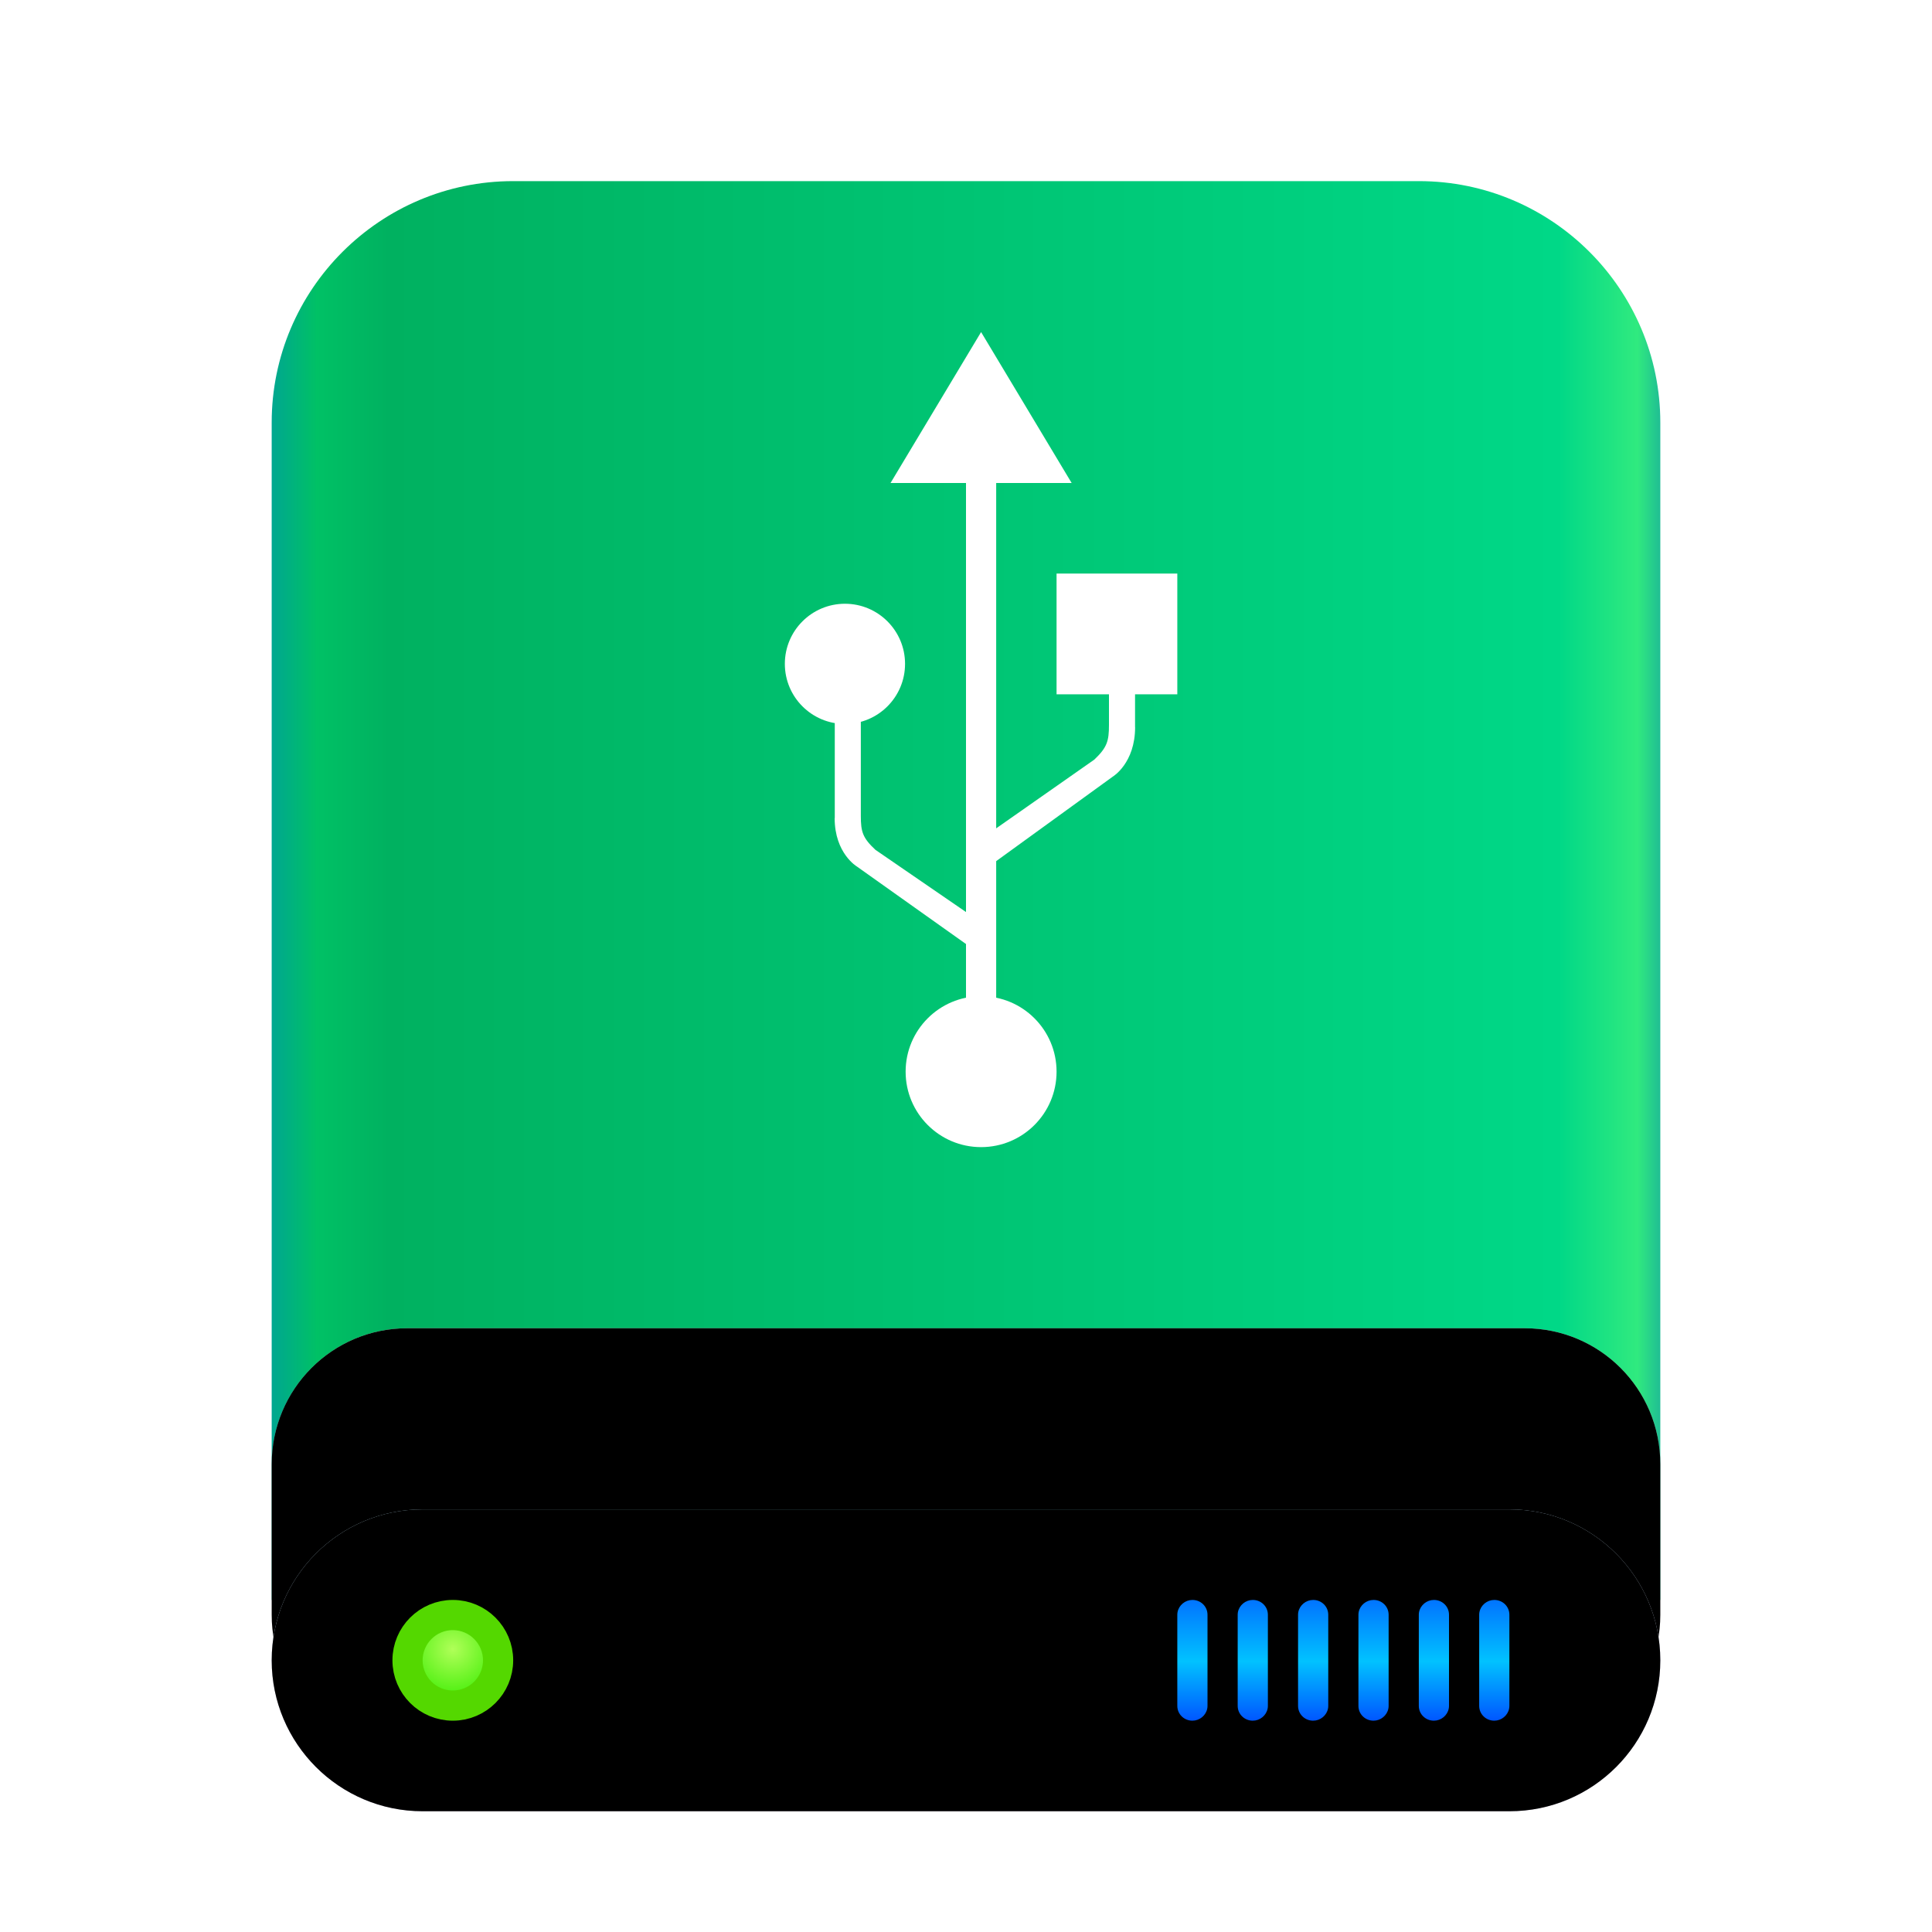 <svg xmlns="http://www.w3.org/2000/svg" xmlns:xlink="http://www.w3.org/1999/xlink" width="64" height="64" viewBox="0 0 64 64">
  <defs>
    <filter id="drive-harddisk-usb-64px-a" width="134.8%" height="129.6%" x="-17.4%" y="-14.8%" filterUnits="objectBoundingBox">
      <feOffset dy="1" in="SourceAlpha" result="shadowOffsetOuter1"/>
      <feGaussianBlur in="shadowOffsetOuter1" result="shadowBlurOuter1" stdDeviation="1.5"/>
      <feComposite in="shadowBlurOuter1" in2="SourceAlpha" operator="out" result="shadowBlurOuter1"/>
      <feColorMatrix in="shadowBlurOuter1" result="shadowMatrixOuter1" values="0 0 0 0 0   0 0 0 0 0   0 0 0 0 0  0 0 0 0.2 0"/>
      <feMerge>
        <feMergeNode in="shadowMatrixOuter1"/>
        <feMergeNode in="SourceGraphic"/>
      </feMerge>
    </filter>
    <linearGradient id="drive-harddisk-usb-64px-b" x1="102.549%" x2="-2.652%" y1="57.682%" y2="57.682%">
      <stop offset="0%" stop-color="#0067BC"/>
      <stop offset="4.571%" stop-color="#30EA7F"/>
      <stop offset="9.931%" stop-color="#00D887"/>
      <stop offset="88.945%" stop-color="#00B160"/>
      <stop offset="93.793%" stop-color="#00C165"/>
      <stop offset="100%" stop-color="#008CBD"/>
    </linearGradient>
    <linearGradient id="drive-harddisk-usb-64px-c" x1="100%" x2="0%" y1="56.43%" y2="56.43%">
      <stop offset="0%" stop-color="#FFF" stop-opacity=".5"/>
      <stop offset="9.936%" stop-color="#FFF" stop-opacity=".9"/>
      <stop offset="52.356%" stop-color="#FFF" stop-opacity=".7"/>
      <stop offset="87.648%" stop-color="#FFF" stop-opacity=".9"/>
      <stop offset="100%" stop-color="#FFF" stop-opacity=".5"/>
    </linearGradient>
    <path id="drive-harddisk-usb-64px-d" d="M1.8905378e-09,42.507 C1.5811549e-09,40.018 2.006,38 4.494,38 L41.506,38 C43.988,38 46,40.006 46,42.507 L46,47.493 C46,49.982 43.994,52 41.506,52 L4.494,52 C2.012,52 2.82121756e-09,49.994 2.51035771e-09,47.493 L1.8905378e-09,42.507 Z"/>
    <filter id="drive-harddisk-usb-64px-e" width="102.2%" height="107.1%" x="-1.1%" y="-3.6%" filterUnits="objectBoundingBox">
      <feMorphology in="SourceAlpha" radius="1" result="shadowSpreadInner1"/>
      <feOffset in="shadowSpreadInner1" result="shadowOffsetInner1"/>
      <feComposite in="shadowOffsetInner1" in2="SourceAlpha" k2="-1" k3="1" operator="arithmetic" result="shadowInnerInner1"/>
      <feColorMatrix in="shadowInnerInner1" values="0 0 0 0 1   0 0 0 0 1   0 0 0 0 1  0 0 0 0.5 0"/>
    </filter>
    <radialGradient id="drive-harddisk-usb-64px-f" cx="48.239%" cy="19.103%" r="78.654%" fx="48.239%" fy="19.103%" gradientTransform="matrix(0 1 -.778 0 .631 -.291)">
      <stop offset="0%" stop-color="#7CFFFE"/>
      <stop offset="100%" stop-color="#D6CDE6"/>
    </radialGradient>
    <path id="drive-harddisk-usb-64px-g" d="M-1.06570042e-09,49 C-1.06570042e-09,46.239 2.234,44 4.999,44 L41.001,44 C43.762,44 46,46.244 46,49 L46,49 C46,51.761 43.766,54 41.001,54 L4.999,54 C2.238,54 -1.06570042e-09,51.756 -1.06570042e-09,49 L-1.06570042e-09,49 Z"/>
    <filter id="drive-harddisk-usb-64px-h" width="102.2%" height="110%" x="-1.1%" y="-5%" filterUnits="objectBoundingBox">
      <feMorphology in="SourceAlpha" radius="1" result="shadowSpreadInner1"/>
      <feOffset in="shadowSpreadInner1" result="shadowOffsetInner1"/>
      <feComposite in="shadowOffsetInner1" in2="SourceAlpha" k2="-1" k3="1" operator="arithmetic" result="shadowInnerInner1"/>
      <feColorMatrix in="shadowInnerInner1" values="0 0 0 0 0   0 0 0 0 0.239   0 0 0 0 0.612  0 0 0 0.2 0"/>
    </filter>
    <linearGradient id="drive-harddisk-usb-64px-i" x1="50%" x2="50%" y1="0%" y2="100%">
      <stop offset="0%" stop-color="#0174FF"/>
      <stop offset="50.85%" stop-color="#01C2FF"/>
      <stop offset="100%" stop-color="#0056FF"/>
    </linearGradient>
    <radialGradient id="drive-harddisk-usb-64px-j" cx="50%" cy="37.643%" r="62.357%" fx="50%" fy="37.643%">
      <stop offset="0%" stop-color="#B0FF58"/>
      <stop offset="100%" stop-color="#37EC00"/>
    </radialGradient>
  </defs>
  <g fill="none" fill-rule="evenodd">
    <g filter="url(#drive-harddisk-usb-64px-a)" transform="translate(9 5)">
      <path fill="url(#drive-harddisk-usb-64px-b)" d="M-3.48450158e-10,8 C-3.48450158e-10,3.582 3.59,4.06657819e-10 7.999,4.06657819e-10 L38.001,4.06657819e-10 C42.419,4.06657819e-10 46,3.591 46,8 L46,47 L-3.48450158e-10,47 L-3.48450158e-10,8 Z"/>
      <use fill="url(#drive-harddisk-usb-64px-c)" xlink:href="#drive-harddisk-usb-64px-d"/>
      <use fill="#000" filter="url(#drive-harddisk-usb-64px-e)" xlink:href="#drive-harddisk-usb-64px-d"/>
      <use fill="url(#drive-harddisk-usb-64px-f)" xlink:href="#drive-harddisk-usb-64px-g"/>
      <use fill="#000" filter="url(#drive-harddisk-usb-64px-h)" xlink:href="#drive-harddisk-usb-64px-g"/>
      <path fill="url(#drive-harddisk-usb-64px-i)" d="M30.5,47 C30.776,47 31,47.215 31,47.49 L31,50.51 C31,50.75 30.817,50.951 30.588,50.992 L30.5,51 C30.224,51 30,50.785 30,50.51 L30,47.49 C30,47.25 30.183,47.049 30.412,47.008 L30.5,47 Z M32.5,47 C32.776,47 33,47.215 33,47.49 L33,50.51 C33,50.75 32.817,50.951 32.588,50.992 L32.5,51 C32.224,51 32,50.785 32,50.51 L32,47.49 C32,47.25 32.183,47.049 32.412,47.008 L32.5,47 Z M34.5,47 C34.776,47 35,47.215 35,47.49 L35,50.51 C35,50.75 34.817,50.951 34.588,50.992 L34.5,51 C34.224,51 34,50.785 34,50.51 L34,47.49 C34,47.25 34.183,47.049 34.412,47.008 L34.5,47 Z M36.5,47 C36.776,47 37,47.215 37,47.49 L37,50.51 C37,50.75 36.817,50.951 36.588,50.992 L36.5,51 C36.224,51 36,50.785 36,50.51 L36,47.49 C36,47.25 36.183,47.049 36.412,47.008 L36.5,47 Z M38.5,47 C38.776,47 39,47.215 39,47.49 L39,50.51 C39,50.75 38.817,50.951 38.588,50.992 L38.5,51 C38.224,51 38,50.785 38,50.51 L38,47.49 C38,47.25 38.183,47.049 38.412,47.008 L38.5,47 Z M40.5,47 C40.776,47 41,47.215 41,47.49 L41,50.51 C41,50.75 40.817,50.951 40.588,50.992 L40.5,51 C40.224,51 40,50.785 40,50.51 L40,47.49 C40,47.25 40.183,47.049 40.412,47.008 L40.5,47 Z"/>
      <path fill="url(#drive-harddisk-usb-64px-j)" stroke="#54D800" d="M6,50.5 C6.828,50.5 7.5,49.828 7.5,49 C7.5,48.172 6.828,47.5 6,47.5 C5.172,47.5 4.5,48.172 4.5,49 C4.5,49.828 5.172,50.5 6,50.5 Z"/>
    </g>
    <g fill="#FFF" transform="translate(25.333 10.667)">
      <circle cx="7.167" cy="24.833" r="2.5"/>
      <polygon points="4.167 5.333 10.167 5.333 7.167 .333"/>
      <circle cx="2.657" cy="11.324" r="1.991"/>
      <polygon points="9.667 8.333 13.667 8.333 13.667 12.333 9.667 12.333"/>
      <polygon points="7.667 3.333 6.667 3.333 6.667 23.074 6.667 25.333 7.667 25.333"/>
      <path d="M11.403 10.132L11.403 13.349C11.403 13.883 11.341 14.092 10.919 14.495L7.263 17.056 7.263 18.152 11.533 15.057C11.533 15.057 12.269 14.616 12.269 13.42L12.267 13.42 12.267 10.131 11.403 10.131 11.403 10.132zM3.183 13.209L3.183 16.363C3.183 16.885 3.244 17.091 3.667 17.485L7.323 19.996 7.323 21.071 3.052 18.037C3.052 18.037 2.316 17.604 2.316 16.433L2.32 16.433 2.32 13.211 3.183 13.211 3.183 13.209z"/>
    </g>
  </g>
</svg>

